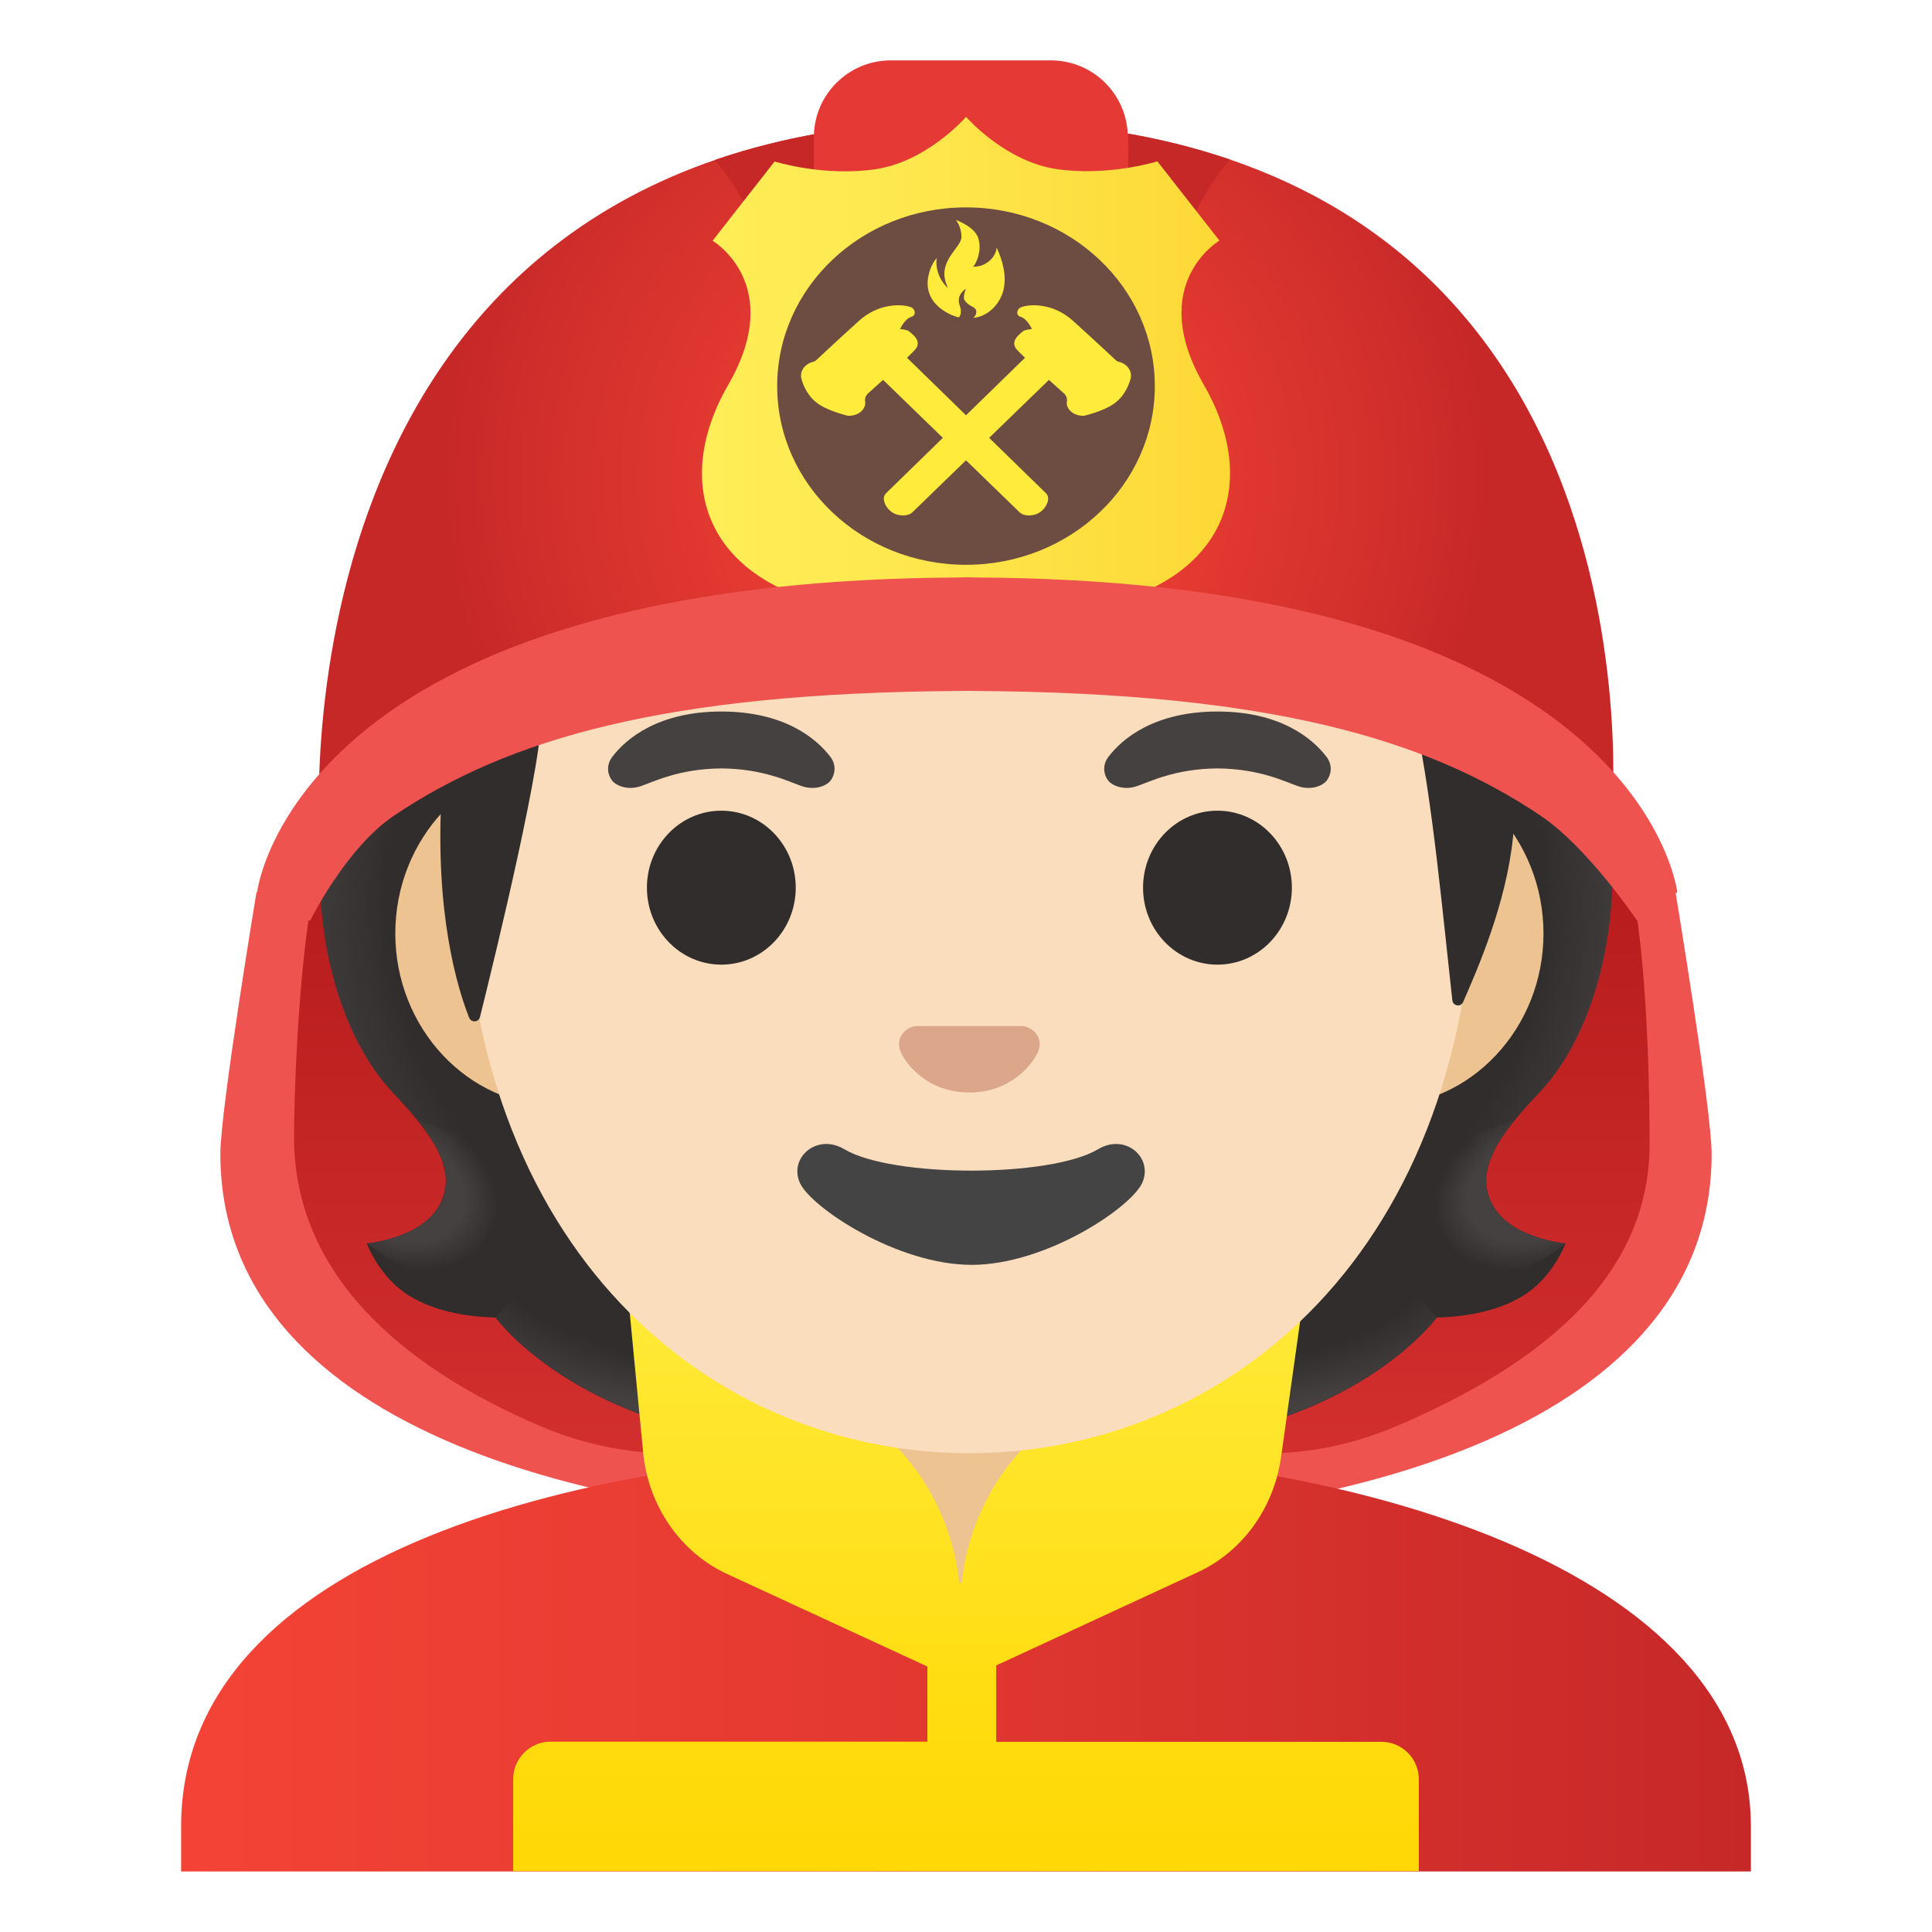 <?xml version="1.0" encoding="utf-8"?>
<!-- Generator: Adobe Illustrator 24.0.3, SVG Export Plug-In . SVG Version: 6.00 Build 0)  -->
<svg xmlns:xlink="http://www.w3.org/1999/xlink" version="1.1" id="Layer_1" xmlns="http://www.w3.org/2000/svg" x="0px"
     y="0px"
     viewBox="0 0 128 128" style="enable-background:new 0 0 128 128;" xml:space="preserve">
<g id="helmet_x5F_back">
	<g>
		<path style="fill:#EF5350;" d="M110.97,59.11c0,0,0-0.02,0-0.04c0.01,0.02,0.04,0.06,0.04,0.06s2.39,14.4,2.39,17.32
			c0,17.6-23.26,24.66-48.67,24.67V45.78c19.26,0.12,30.09,4.58,37.26,8.29C105.35,55.81,110.97,59.11,110.97,59.11z"/>
        <path style="fill:#EF5350;" d="M17.03,59.11c0,0,0-0.02,0-0.04c-0.01,0.02-0.04,0.06-0.04,0.06s-2.39,14.4-2.39,17.32
			c0,17.6,23.26,24.66,48.67,24.67V45.78c-19.26,0.12-30.09,4.58-37.26,8.29C22.65,55.81,17.03,59.11,17.03,59.11z"/>
	</g>

    <linearGradient id="SVGID_1_" gradientUnits="userSpaceOnUse" x1="85.689" y1="83.438" x2="85.689" y2="30.707"
                    gradientTransform="matrix(1 0 0 -1 0 128)">
		<stop offset="0.255" style="stop-color:#B71C1C"/>
        <stop offset="1" style="stop-color:#D32F2F"/>
	</linearGradient>
    <path style="fill:url(#SVGID_1_);" d="M100.29,48.3c2.62,2.85,7.14,6.77,7.85,10.51c1.13,5.96,1.15,15.17,1.15,16.98
		c0,8.92-7.34,14.68-16.83,18.72c-14.29,6.08-30.37-4.13-30.37-19.12V61.88c0-19.12,24.66-28.2,37.9-13.91
		C100.09,48.08,100.19,48.19,100.29,48.3z"/>

    <linearGradient id="SVGID_2_" gradientUnits="userSpaceOnUse" x1="42.851" y1="83.438" x2="42.851" y2="30.707"
                    gradientTransform="matrix(1 0 0 -1 0 128)">
		<stop offset="0.255" style="stop-color:#B71C1C"/>
        <stop offset="1" style="stop-color:#D32F2F"/>
	</linearGradient>
    <path style="fill:url(#SVGID_2_);" d="M28.02,48.3c-2.62,2.85-6.52,6.77-7.23,10.51c-1.13,5.96-1.31,14.71-1.31,16.52
		c0,8.92,6.88,15.14,16.38,19.18c14.29,6.08,30.37-4.13,30.37-19.12V61.88c0-19.12-24.66-28.2-37.9-13.91
		C28.22,48.08,28.12,48.19,28.02,48.3z"/>
</g>
    <g id="suit">
	
		<linearGradient id="SVGID_3_" gradientUnits="userSpaceOnUse" x1="12" y1="18.009" x2="116" y2="18.009"
                        gradientTransform="matrix(1 0 0 -1 0 128)">
		<stop offset="0" style="stop-color:#F44336"/>
            <stop offset="0.359" style="stop-color:#E73B32"/>
            <stop offset="1" style="stop-color:#C62828"/>
	</linearGradient>
        <path style="fill:url(#SVGID_3_);" d="M64.14,96c-0.05,0-0.09,0-0.14,0c-25.65,0.03-52,7.1-52,24.99v3h1.44h1.45h98.22h1.45H116v-3
		C116,104.12,89.9,96,64.14,96z"/>
</g>
    <g id="hairGroup">
	<path id="hair_3_" style="fill:#312D2D;" d="M98.9,79.85c-1.25-2.27,0.34-4.58,3.06-7.44c4.31-4.54,7-15.07,2.64-25.76
		c0.03-0.06-0.86-1.86-0.83-1.92l-1.79-0.09c-0.57-0.08-18.26-0.12-37.97-0.12s-37.4,0.04-37.97,0.12c0,0-2.65,1.95-2.63,2.01
		c-4.35,10.69-1.66,21.21,2.64,25.76c2.71,2.86,4.3,5.17,3.06,7.44c-1.21,2.21-4.81,2.53-4.81,2.53s0.83,2.26,2.83,3.48
		c1.85,1.13,4.13,1.39,5.7,1.43c0,0,6.15,8.51,22.23,8.51l8.95,0l8.95,0c16.08,0,22.23-8.51,22.23-8.51c1.57-0.04,3.85-0.3,5.7-1.43
		c2-1.22,2.83-3.48,2.83-3.48S100.11,82.06,98.9,79.85z"/>
        <g id="hairHighlights_1_">
		
			<radialGradient id="SVGID_4_" cx="99.638" cy="45.85" r="23.419"
                            gradientTransform="matrix(1 0 0 0.491 -21.055 59.629)" gradientUnits="userSpaceOnUse">
			<stop offset="0.728" style="stop-color:#454140;stop-opacity:0"/>
                <stop offset="1" style="stop-color:#454140"/>
		</radialGradient>
            <path style="fill:url(#SVGID_4_);"
                  d="M63.99,95.79v-9.44l28.57-2.26l2.6,3.2c0,0-6.15,8.51-22.23,8.51L63.99,95.79z"/>

            <radialGradient id="SVGID_5_" cx="76.573" cy="49.332" r="6.921"
                            gradientTransform="matrix(-0.906 0.424 -0.314 -0.672 186.513 79.36)"
                            gradientUnits="userSpaceOnUse">
			<stop offset="0.663" style="stop-color:#454140"/>
                <stop offset="1" style="stop-color:#454140;stop-opacity:0"/>
		</radialGradient>
            <path style="fill:url(#SVGID_5_);" d="M95.1,83.16c-4.28-6.5,5.21-8.93,5.21-8.93s0.01,0.01,0.01,0.01
			c-1.65,2.05-2.4,3.84-1.43,5.61c1.21,2.21,4.81,2.53,4.81,2.53S98.79,86.74,95.1,83.16z"/>

            <radialGradient id="SVGID_6_" cx="94.421" cy="68.91" r="30.388"
                            gradientTransform="matrix(-0.075 -0.997 0.831 -0.062 33.575 157.534)"
                            gradientUnits="userSpaceOnUse">
			<stop offset="0.725" style="stop-color:#454140;stop-opacity:0"/>
                <stop offset="1" style="stop-color:#454140"/>
		</radialGradient>
            <path style="fill:url(#SVGID_6_);" d="M104.62,46.65c4.25,10.35,1.78,21.01-2.41,25.51c-0.57,0.62-3.01,3.01-3.57,4.92
			c0,0-9.54-13.31-12.39-21.13c-0.57-1.58-1.1-3.2-1.17-4.88c-0.05-1.26,0.14-2.76,0.87-3.83c0.89-1.31,18.16-1.7,18.16-1.7
			C104.11,45.55,104.62,46.65,104.62,46.65z"/>

            <radialGradient id="SVGID_7_" cx="44.222" cy="68.91" r="30.388"
                            gradientTransform="matrix(0.075 -0.997 -0.831 -0.062 98.192 107.475)"
                            gradientUnits="userSpaceOnUse">
			<stop offset="0.725" style="stop-color:#454140;stop-opacity:0"/>
                <stop offset="1" style="stop-color:#454140"/>
		</radialGradient>
            <path style="fill:url(#SVGID_7_);" d="M23.4,46.65C19.16,57,21.63,67.66,25.81,72.15c0.58,0.62,3.01,3.01,3.57,4.92
			c0,0,9.54-13.31,12.39-21.13c0.58-1.58,1.1-3.2,1.17-4.88c0.05-1.26-0.14-2.76-0.87-3.83c-0.89-1.31-1.93-0.96-3.44-0.96
			c-2.88,0-13.49-0.74-14.47-0.74C24.17,45.55,23.4,46.65,23.4,46.65z"/>

            <radialGradient id="SVGID_8_" cx="49.439" cy="45.85" r="23.419"
                            gradientTransform="matrix(-1 0 0 0.491 98.878 59.629)" gradientUnits="userSpaceOnUse">
			<stop offset="0.728" style="stop-color:#454140;stop-opacity:0"/>
                <stop offset="1" style="stop-color:#454140"/>
		</radialGradient>
            <path style="fill:url(#SVGID_8_);"
                  d="M64.03,95.79v-9.44l-28.57-2.26l-2.6,3.2c0,0,6.15,8.51,22.23,8.51L64.03,95.79z"/>

            <radialGradient id="SVGID_9_" cx="26.374" cy="49.332" r="6.921"
                            gradientTransform="matrix(0.906 0.424 0.314 -0.672 -13.024 100.635)"
                            gradientUnits="userSpaceOnUse">
			<stop offset="0.663" style="stop-color:#454140"/>
                <stop offset="1" style="stop-color:#454140;stop-opacity:0"/>
		</radialGradient>
            <path style="fill:url(#SVGID_9_);" d="M32.92,83.16c4.28-6.5-5.21-8.93-5.21-8.93s-0.01,0.01-0.01,0.01
			c1.65,2.05,2.4,3.84,1.43,5.61c-1.21,2.21-4.81,2.53-4.81,2.53S29.23,86.74,32.92,83.16z"/>
	</g>
</g>
    <g id="neck">
	<path style="fill:#EDC391;"
          d="M64,90.08h-9.08v9.98c0,4.51,3.7,8.17,8.26,8.17h1.65c4.56,0,8.26-3.66,8.26-8.17v-9.98L64,90.08z"
    />
</g>
    <linearGradient id="collar_1_" gradientUnits="userSpaceOnUse" x1="64" y1="44" x2="64" y2="0.165"
                    gradientTransform="matrix(1 0 0 -1 0 128)">
	<stop offset="0" style="stop-color:#FFEB3B"/>
        <stop offset="0.635" style="stop-color:#FFDD12"/>
        <stop offset="1" style="stop-color:#FFD600"/>
</linearGradient>
    <path id="collar" style="fill:url(#collar_1_);" d="M94,123.98v-6.1c0-1.37-1.11-2.48-2.48-2.48H66v-5.06l13.36-6.18
	c2.95-1.36,5.03-4.24,5.51-7.6l1.69-12.03L70.94,93.4c-4.05,2.42-6.71,6.69-7.22,11.46h-0.17c-0.51-4.77-3.17-9.05-7.22-11.46
	l-14.9-9.46l1.18,12.29c0.34,3.54,2.47,6.62,5.56,8.05l13.27,6.13v4.98H36.48c-1.37,0-2.48,1.11-2.48,2.48v6.1H94z"/>
    <g id="face">
	<g id="ears">
		<path style="fill:#EDC391;" d="M91.55,50.43h-7.37H44.26H36.9c-5.89,0-10.71,5.14-10.71,11.41S31,73.26,36.9,73.26h7.37h39.91
			h7.37c5.89,0,10.71-5.14,10.71-11.41S97.44,50.43,91.55,50.43z"/>
	</g>
        <g id="head">
		<path style="fill:#F9DDBD;" d="M64.22,11.07L64.22,11.07L64.22,11.07c-17.4,0-33.52,18.61-33.52,45.4
			c0,26.64,16.61,39.81,33.52,39.81S97.74,83.1,97.74,56.46C97.74,29.68,81.63,11.07,64.22,11.07z"/>
	</g>
        <g id="eyebrows">
		<path style="fill:#454140;" d="M55.02,50.15c-0.93-1.23-3.07-3.01-7.23-3.01s-6.31,1.79-7.23,3.01c-0.41,0.54-0.31,1.17-0.02,1.55
			c0.26,0.35,1.04,0.68,1.9,0.39s2.54-1.16,5.35-1.18c2.81,0.02,4.49,0.89,5.35,1.18c0.86,0.29,1.64-0.03,1.9-0.39
			C55.32,51.32,55.43,50.69,55.02,50.15z"/>
            <path style="fill:#454140;" d="M87.89,50.15c-0.93-1.23-3.07-3.01-7.23-3.01c-4.16,0-6.31,1.79-7.23,3.01
			c-0.41,0.54-0.31,1.17-0.02,1.55c0.26,0.35,1.04,0.68,1.9,0.39s2.54-1.16,5.35-1.18c2.81,0.02,4.49,0.89,5.35,1.18
			c0.86,0.29,1.64-0.03,1.9-0.39C88.2,51.32,88.3,50.69,87.89,50.15z"/>
	</g>
        <g id="eyes">
		<ellipse style="fill:#312D2D;" cx="47.79" cy="58.81" rx="4.93" ry="5.1"/>
            <ellipse style="fill:#312D2D;" cx="80.66" cy="58.81" rx="4.93" ry="5.1"/>
	</g>
        <path id="nose" style="fill:#DBA689;" d="M68.08,68.06c-0.11-0.04-0.21-0.07-0.32-0.08h-7.08c-0.11,0.01-0.22,0.04-0.32,0.08
		c-0.64,0.26-0.99,0.92-0.69,1.63c0.3,0.71,1.71,2.69,4.55,2.69c2.84,0,4.25-1.99,4.55-2.69C69.08,68.98,68.72,68.32,68.08,68.06z"
        />
        <path id="mouth" style="fill:#444444;" d="M72.75,76.14c-3.18,1.89-13.63,1.89-16.81,0c-1.83-1.09-3.7,0.58-2.94,2.24
		c0.75,1.63,6.44,5.42,11.37,5.42s10.55-3.79,11.3-5.42C76.43,76.72,74.58,75.05,72.75,76.14z"/>
</g>
    <g id="hairGroup_1_">
	<path id="hair" style="fill:#312D2D;" d="M63.99,25.08c-32.31,0-40.99,13.52-38.82,19.43c1.64,4.45,4.09,7.97,4.09,7.97
		c-0.46,8.01,1.03,12.94,1.82,14.94c0.14,0.35,0.63,0.32,0.72-0.04c0.99-3.97,4.36-17.8,4.03-20.21c0,0,11.35-2.25,22.17-10.22
		c2.2-1.62,4.59-3,7.13-4.01c13.59-5.41,16.43,3.82,16.43,3.82s9.42-1.81,12.26,11.27c1.07,4.9,1.79,12.75,2.4,18.24
		c0.04,0.39,0.57,0.47,0.72,0.11c0.95-2.18,2.85-6.5,3.3-10.91C100.42,53.92,104.24,25.08,63.99,25.08z"/>
</g>
    <g id="helmet">
	<g id="XMLID_171_">
		<g>
			
				<radialGradient id="XMLID_2_" cx="64" cy="96.325" r="34.638"
                                gradientTransform="matrix(1 0 0 -1 0 128)" gradientUnits="userSpaceOnUse">
				<stop offset="0" style="stop-color:#F44336"/>
                    <stop offset="0.299" style="stop-color:#EB3E33"/>
                    <stop offset="0.784" style="stop-color:#D3302C"/>
                    <stop offset="0.998" style="stop-color:#C62828"/>
			</radialGradient>
            <path id="XMLID_172_" style="fill:url(#XMLID_2_);" d="M64.41,8C17.66,8,21.18,55.35,21.18,55.35s12.21-11.01,43.5-11.01
				s42.1,9.99,42.1,9.99S111.17,8,64.41,8z"/>
		</g>
        <g>
			<defs>
				<path id="SVGID_10_" d="M64.41,8C17.66,8,21.18,55.35,21.18,55.35s12.21-11.01,43.5-11.01s42.1,9.99,42.1,9.99S111.17,8,64.41,8
					z"/>
			</defs>
            <clipPath id="SVGID_11_">
				<use xlink:href="#SVGID_10_" style="overflow:visible;"/>
			</clipPath>
            <path id="XMLID_173_" style="clip-path:url(#SVGID_11_);fill:#C62828;" d="M47.12,10.35L54.07,8v23.75
				C52.66,21.49,50.64,14.06,47.12,10.35z"/>
		</g>
        <g>
			<defs>
				<path id="SVGID_12_" d="M64.41,8C17.66,8,21.18,55.35,21.18,55.35s12.21-11.01,43.5-11.01s42.1,9.99,42.1,9.99S111.17,8,64.41,8
					z"/>
			</defs>
            <clipPath id="SVGID_13_">
				<use xlink:href="#SVGID_12_" style="overflow:visible;"/>
			</clipPath>
            <path style="clip-path:url(#SVGID_13_);fill:#C62828;"
                  d="M81.71,10.35L74.76,8v23.75C76.17,21.49,78.19,14.06,81.71,10.35z"/>
		</g>
	</g>
        <path style="fill:#E53935;" d="M69.62,42.91h-10.6c-2.82,0-5.1-2.28-5.1-5.1V9.1c0-2.82,2.28-5.1,5.1-5.1h10.6
		c2.82,0,5.1,2.28,5.1,5.1v28.7C74.72,40.62,72.44,42.91,69.62,42.91z"/>
        <g>
		<g>
			
				<linearGradient id="SVGID_14_" gradientUnits="userSpaceOnUse" x1="46.507" y1="102.92" x2="81.494"
                                y2="102.92" gradientTransform="matrix(1 0 0 -1 0 128)">
				<stop offset="0" style="stop-color:#FFEE58"/>
                    <stop offset="0.366" style="stop-color:#FEE84F"/>
                    <stop offset="0.961" style="stop-color:#FDD937"/>
                    <stop offset="1" style="stop-color:#FDD835"/>
			</linearGradient>
            <path style="fill:url(#SVGID_14_);" d="M79.76,25.5c-3.86-6.68,1.03-9.56,1.03-9.56l-4.11-5.25c0,0-3.26,1.02-6.69,0.51
				c-3.31-0.49-5.81-3.26-5.98-3.45V7.74c0,0-0.01,0.01-0.01,0.01c0,0-0.01-0.01-0.01-0.01v0.02c-0.17,0.19-2.67,2.96-5.98,3.45
				c-3.43,0.51-6.69-0.51-6.69-0.51l-4.11,5.25c0,0,4.89,2.88,1.03,9.56s-1.49,13.78,9.34,15.06c2.87,0.34,5.74,1.52,5.74,1.52
				l0.16,0.04l0,0.29L64,42.28l0.52,0.15l0-0.29l0.16-0.04c0,0,2.88-1.19,5.74-1.52C81.25,39.29,83.62,32.19,79.76,25.5z"/>
		</g>
            <ellipse style="fill:#6D4C41;" cx="64" cy="25.58" rx="12.51" ry="11.84"/>
            <g>
			<g>
				<path style="fill:#FFEB3B;" d="M62.81,19.09c-0.56-0.51-0.85-1.27-0.75-2c-0.37,0.43-0.54,1.01-0.59,1.43
					c-0.21,1.93,2.03,2.54,2.07,2.5c0.07-0.09,0.21-0.33,0.04-0.8c-0.26-0.7,0.42-1.09,0.42-1.09s-0.26,0.56-0.07,0.8
					c0.3,0.38,0.57,0.36,0.7,0.55c0.14,0.2-0.02,0.51-0.16,0.58c1.01-0.08,1.81-0.95,2.02-1.88s-0.06-1.9-0.46-2.78
					c-0.06,0.71-0.79,1.3-1.55,1.27c0.22-0.27,0.57-1.02,0.35-1.84c-0.22-0.82-1.51-1.26-1.51-1.26s0.36,0.37,0.38,1.12
					C63.7,16.46,61.94,17.33,62.81,19.09z"/>
			</g>
                <g>
				<path style="fill:#FFEB3B;" d="M69.3,32.68l-9.93-9.68l-1.79,1.27l9.96,9.66c0.14,0.14,0.38,0.22,0.63,0.22
					c0.26,0,0.53-0.07,0.74-0.22c0.29-0.2,0.5-0.54,0.53-0.83C69.46,32.89,69.38,32.76,69.3,32.68z"/>
                    <path style="fill:#FFEB3B;" d="M60.21,21.94c-0.14-0.1-0.42-0.12-0.58-0.14c0.03-0.06,0.33-0.69,0.75-0.81
					c0.35-0.1,0.26-0.54-0.06-0.65c-0.7-0.23-2.15-0.2-3.37,0.88c-0.14,0.12-1.97,1.79-2.88,2.65c-0.06,0.05-0.13,0.09-0.23,0.11
					c-0.54,0.14-0.88,0.64-0.74,1.13c0.13,0.47,0.44,1.2,1.16,1.68c0.68,0.46,1.91,0.76,1.94,0.76c0.51,0,0.95-0.22,1.1-0.67
					c0.09-0.27-0.12-0.43,0.17-0.78c0,0,2.92-2.6,3.21-3C60.97,22.7,60.73,22.33,60.21,21.94z"/>
			</g>
                <g>
				<path style="fill:#FFEB3B;" d="M58.7,32.68l9.93-9.68l1.79,1.27l-9.96,9.66c-0.14,0.14-0.38,0.22-0.63,0.22
					c-0.26,0-0.53-0.07-0.74-0.22c-0.29-0.2-0.51-0.54-0.53-0.83C58.54,32.89,58.62,32.76,58.7,32.68z"/>
                    <path style="fill:#FFEB3B;" d="M67.79,21.94c0.14-0.1,0.42-0.12,0.58-0.14c-0.03-0.06-0.33-0.69-0.75-0.81
					c-0.35-0.1-0.26-0.54,0.06-0.65c0.7-0.23,2.15-0.2,3.37,0.88c0.14,0.12,1.97,1.79,2.88,2.65c0.06,0.05,0.13,0.09,0.23,0.11
					c0.54,0.14,0.88,0.64,0.74,1.13c-0.13,0.47-0.44,1.2-1.16,1.68c-0.68,0.46-1.91,0.76-1.94,0.76c-0.5,0-0.95-0.22-1.1-0.67
					c-0.09-0.27,0.12-0.43-0.17-0.78c0,0-2.92-2.6-3.21-3C67.03,22.7,67.27,22.33,67.79,21.94z"/>
			</g>
		</g>
	</g>
        <g>
		<path style="fill:#EF5350;" d="M64.14,38.25c-0.24,0-0.46,0-0.69,0.01c-17.4,0.09-28.3,3.36-35.11,7.29
			c-10.02,5.77-11.22,12.96-11.3,13.52c0,0.02,0,0.04,0,0.04l3.5,1.9c0,0,2.37-4.81,5.52-6.94c7.59-5.13,18.07-8.17,37.41-8.29
			c0.24,0,0.47-0.01,0.71-0.01v-7.52C64.16,38.25,64.15,38.25,64.14,38.25z"/>
	</g>
        <g>
		<path style="fill:#EF5350;" d="M64.02,38.25c0.24,0,0.46,0,0.69,0.01c17.4,0.09,28.3,3.36,35.11,7.29
			c10.02,5.77,11.22,12.96,11.3,13.52c0,0.02,0,0.04,0,0.04l-2.65,1.9c0,0-3.22-4.81-6.36-6.94c-7.59-5.13-18.07-8.17-37.41-8.29
			c-0.24,0-0.47-0.01-0.72-0.01v-7.52C64.01,38.25,64.01,38.25,64.02,38.25z"/>
	</g>
</g>
</svg>
